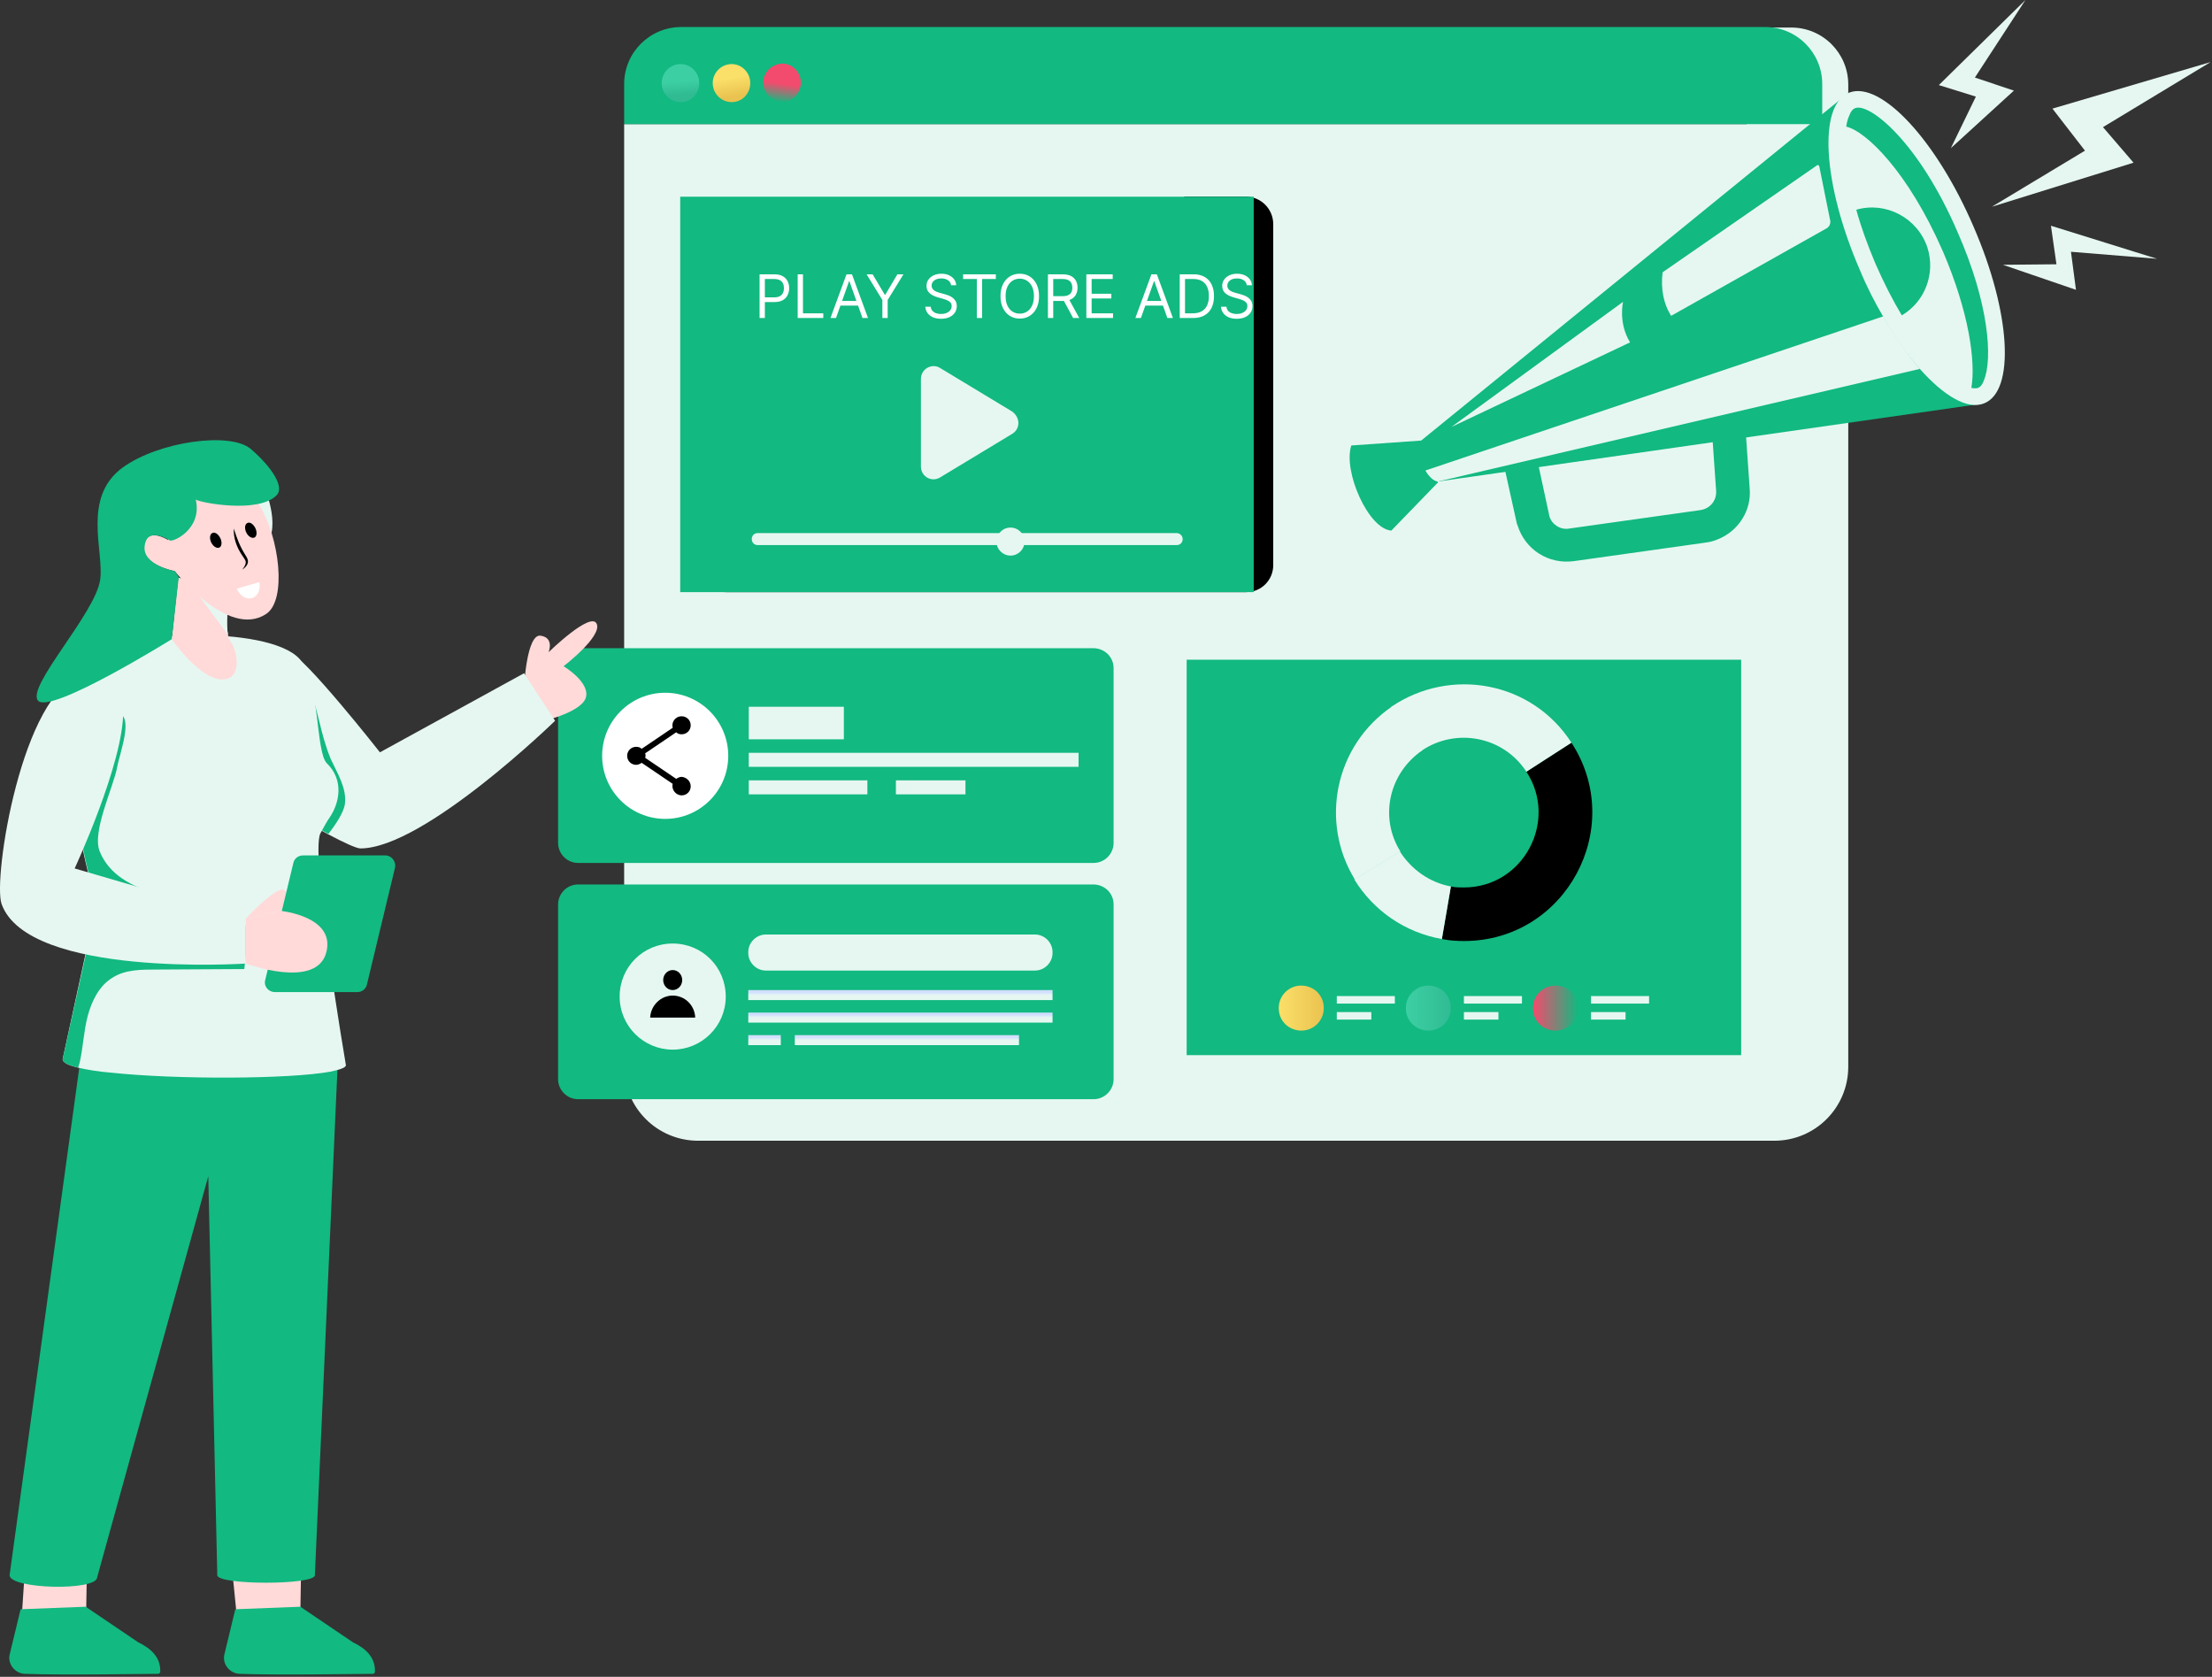<svg width="442" height="335" viewBox="0 0 442 335" fill="none" xmlns="http://www.w3.org/2000/svg">
<rect x="0" y="0" width="442" height="335" fill="#333333" stroke="none"/>
<path d="M369.318 16.9V213.1C369.318 221.3 362.718 227.9 354.518 227.9H349.018V5.5H357.918C364.218 5.5 369.318 10.6 369.318 16.9Z" fill="#e6f7f1"/>
<path d="M364.118 24.801V213.101C364.118 221.301 357.518 227.901 349.318 227.901H139.518C131.318 227.901 124.718 221.301 124.718 213.101V24.801H364.118Z" fill="#e6f7f1"/>
<path d="M364.118 24.8V16.8C364.118 10.5 359.018 5.4 352.718 5.4H136.118C129.818 5.4 124.718 10.5 124.718 16.8V24.8H364.118Z" fill="#12b981"/>
<path d="M152.518 16.5C152.518 18.6 154.218 20.3 156.318 20.3C158.418 20.3 160.018 18.6 160.018 16.5C160.018 14.4 158.318 12.7 156.318 12.7C154.218 12.8 152.518 14.4 152.518 16.5Z" fill="url(#paint0_linear_6591_7227)"/>
<path d="M142.418 16.601C142.418 18.701 144.118 20.401 146.218 20.401C148.318 20.401 149.918 18.701 149.918 16.601C149.918 14.501 148.218 12.801 146.218 12.801C144.118 12.801 142.418 14.501 142.418 16.601Z" fill="url(#paint1_linear_6591_7227)"/>
<path d="M132.218 16.601C132.218 18.701 133.918 20.401 136.018 20.401C138.118 20.401 139.718 18.701 139.718 16.601C139.718 14.501 138.018 12.801 136.018 12.801C133.918 12.801 132.218 14.501 132.218 16.601Z" fill="url(#paint2_linear_6591_7227)"/>
<path d="M343.118 107.8C342.418 108.1 341.618 108.3 340.818 108.4L314.518 112.1C309.418 112.8 304.718 109.8 303.218 104.9L303.118 104.7L300.018 90.7L306.618 89.3L309.618 103.2C310.118 104.8 311.818 105.9 313.518 105.6L339.818 101.9C341.718 101.6 343.018 100 342.918 98.1L342.018 85.2L348.718 84.7L349.618 97.6C350.018 102 347.318 106.2 343.118 107.8Z" fill="#12b981"/>
<path d="M284.218 88L270.018 89C268.318 94.1 273.418 105.7 278.018 106L287.318 96.4L284.218 88Z" fill="#12b981"/>
<path d="M396.418 80.6L287.318 96.2C286.418 96.1 285.518 95.2 284.818 94C283.518 91.9 282.918 88.9 284.118 87.9L369.418 18.5L396.418 80.6Z" fill="#12b981"/>
<path d="M363.118 33L332.218 54.4C331.818 57.8 332.418 60.7 333.918 63.1L365.018 45.6C365.518 45.3 365.818 44.7 365.718 44.1L363.518 33.2C363.418 33 363.218 32.9 363.118 33Z" fill="#e6f7f1"/>
<path d="M324.318 60.3C324.318 60.3 323.318 64.5 325.718 68.4L290.018 85.3L324.318 60.3Z" fill="#e6f7f1"/>
<path d="M398.018 41.3L416.618 30.1L410.118 21.7L441.718 12.4L420.218 25.4L426.318 32.5L398.018 41.3Z" fill="#e6f7f1"/>
<path d="M431.018 51.7L409.818 45.1L410.918 52.8L400.218 52.9L414.818 57.9L413.818 50.3L431.018 51.7Z" fill="#e6f7f1"/>
<path d="M404.718 0L394.618 15.5L402.418 18.1L389.818 29.6L394.818 19.3L387.418 17L404.718 0Z" fill="#e6f7f1"/>
<path d="M383.618 73.7L287.318 96.2C286.418 96.1 285.518 95.2 284.818 94L376.318 63.2C378.718 67.4 381.218 70.9 383.618 73.7Z" fill="#e6f7f1"/>
<path d="M396.418 80.6C393.118 81.9 388.418 79.1 383.618 73.7C381.118 70.9 378.618 67.4 376.318 63.3C374.618 60.4 373.018 57.3 371.618 53.9C364.218 36.8 363.218 20.9 369.518 18.5C375.818 16.1 386.918 28 394.318 45.2C401.818 62.4 402.718 78.2 396.418 80.6Z" fill="#e6f7f1"/>
<path d="M396.418 76C396.218 76.6 395.818 77.3 395.218 77.5C393.018 78.4 386.518 73.8 380.018 63.1C378.218 60.1 376.418 56.6 374.718 52.7C373.118 48.9 371.818 45.3 370.918 42C368.418 33.1 368.318 26.4 369.618 23.3C369.818 22.7 370.218 22 370.818 21.8C373.618 20.7 383.518 28.5 391.318 46.7C397.418 60.6 398.218 71.7 396.418 76Z" fill="#e6f7f1"/>
<path d="M396.418 76C396.218 76.6 395.818 77.3 395.218 77.5C394.918 77.6 394.418 77.6 393.918 77.5C394.818 72.2 393.418 62.3 388.218 50.2C381.218 34.2 372.818 26.2 368.918 25.3C369.018 24.5 369.218 23.7 369.518 23.1C369.718 22.5 370.118 21.8 370.718 21.6C373.518 20.5 383.418 28.3 391.218 46.5C397.418 60.6 398.218 71.7 396.418 76Z" fill="#12b981"/>
<path d="M380.018 63C378.218 60 376.418 56.5 374.718 52.6C373.118 48.8 371.818 45.2 370.918 41.9C376.818 40.2 383.118 43.5 385.118 49.4C386.818 54.7 384.618 60.3 380.018 63Z" fill="#12b981"/>
<path d="M249.018 39.3H236.618V118.2H144.118C144.518 118.3 144.918 118.3 145.218 118.3H249.018C252.018 118.3 254.418 115.9 254.418 112.9V44.8C254.418 41.7 251.918 39.3 249.018 39.3Z" fill="black"/>
<path d="M250.518 39.3H135.918V118.3H250.518V39.3Z" fill="#12b981"/>
<path d="M202.218 86.7L187.818 95.4C186.118 96.4 184.018 95.2 184.018 93.2V75.7C184.018 73.7 186.218 72.5 187.818 73.5L202.218 82.2C203.918 83.4 203.918 85.7 202.218 86.7Z" fill="#e6f7f1"/>
<path d="M236.318 107.7C236.318 108.4 235.818 108.9 235.118 108.9H151.418C150.718 108.9 150.218 108.4 150.218 107.7C150.218 107 150.718 106.5 151.418 106.5H235.118C235.718 106.5 236.318 107 236.318 107.7Z" fill="#e6f7f1"/>
<path d="M201.918 111C203.465 111 204.718 109.747 204.718 108.2C204.718 106.654 203.465 105.4 201.918 105.4C200.372 105.4 199.118 106.654 199.118 108.2C199.118 109.747 200.372 111 201.918 111Z" fill="#e6f7f1"/>
<path d="M351.418 131.8H342.718V210.8H351.418V131.8Z" fill="#e6f7f1"/>
<path d="M347.918 131.8H237.118V210.8H347.918V131.8Z" fill="#12b981"/>
<path d="M314.018 148.4L305.018 154.2C300.418 147.1 290.918 145.3 284.018 150L278.018 141.2C289.818 133.2 306.118 136.1 314.018 148.4Z" fill="#e6f7f1"/>
<path d="M292.518 187.999C291.018 187.999 289.518 187.899 288.118 187.599L289.918 177.099C290.718 177.299 291.618 177.299 292.518 177.299C304.418 177.299 311.418 163.999 305.018 154.199L314.018 148.399C325.018 165.299 312.918 187.999 292.518 187.999Z" fill="black"/>
<path d="M279.818 170.1L270.718 175.7C263.718 164.3 266.618 149 278.218 141.1L284.218 149.9C277.618 154.4 275.518 163.2 279.818 170.1Z" fill="#e6f7f1"/>
<path d="M289.918 177.1L288.118 187.6C280.718 186.3 274.418 181.9 270.618 175.7L279.718 170.1C282.018 173.7 285.618 176.3 289.918 177.1Z" fill="#e6f7f1"/>
<path d="M264.518 201.399C264.518 203.899 262.518 205.899 260.018 205.899C258.818 205.899 257.618 205.399 256.818 204.599C256.018 203.799 255.518 202.699 255.518 201.399C255.518 198.899 257.518 196.899 260.018 196.899C261.218 196.899 262.418 197.399 263.218 198.199C264.018 198.999 264.518 200.099 264.518 201.399Z" fill="url(#paint3_linear_6591_7227)"/>
<path d="M278.718 198.999H267.118V200.499H278.718V198.999Z" fill="#e6f7f1"/>
<path d="M274.018 202.199H267.118V203.699H274.018V202.199Z" fill="#e6f7f1"/>
<path d="M289.918 201.399C289.918 203.899 287.918 205.899 285.418 205.899C284.218 205.899 283.018 205.399 282.218 204.599C281.418 203.799 280.918 202.699 280.918 201.399C280.918 198.899 282.918 196.899 285.418 196.899C286.618 196.899 287.818 197.399 288.618 198.199C289.418 198.999 289.918 200.099 289.918 201.399Z" fill="url(#paint4_linear_6591_7227)"/>
<path d="M304.118 198.999H292.518V200.499H304.118V198.999Z" fill="#e6f7f1"/>
<path d="M299.418 202.199H292.518V203.699H299.418V202.199Z" fill="#e6f7f1"/>
<path d="M315.318 201.399C315.318 203.899 313.318 205.899 310.818 205.899C309.618 205.899 308.418 205.399 307.618 204.599C306.818 203.799 306.318 202.699 306.318 201.399C306.318 198.899 308.318 196.899 310.818 196.899C312.018 196.899 313.218 197.399 314.018 198.199C314.818 198.999 315.318 200.099 315.318 201.399Z" fill="url(#paint5_linear_6591_7227)"/>
<path d="M329.518 198.999H317.918V200.499H329.518V198.999Z" fill="#e6f7f1"/>
<path d="M324.818 202.199H317.918V203.699H324.818V202.199Z" fill="#e6f7f1"/>
<path d="M221.818 129.6H208.018V172.4H221.818C224.018 172.4 225.818 170.6 225.818 168.4V133.5C225.818 131.3 224.018 129.6 221.818 129.6Z" fill="#e6f7f1"/>
<path d="M222.518 133.5V168.4C222.518 170.6 220.718 172.4 218.518 172.4H115.518C113.318 172.4 111.518 170.6 111.518 168.4V133.5C111.518 131.3 113.318 129.5 115.518 129.5H218.618C220.818 129.6 222.518 131.3 222.518 133.5Z" fill="#12b981"/>
<path d="M221.818 176.8H208.018V219.6H221.818C224.018 219.6 225.818 217.8 225.818 215.6V180.7C225.818 178.5 224.018 176.8 221.818 176.8Z" fill="#e6f7f1"/>
<path d="M222.518 180.7V215.6C222.518 217.8 220.718 219.6 218.518 219.6H115.518C113.318 219.6 111.518 217.8 111.518 215.6V180.7C111.518 178.5 113.318 176.7 115.518 176.7H218.618C220.818 176.8 222.518 178.5 222.518 180.7Z" fill="#12b981"/>
<path d="M132.918 163.6C139.877 163.6 145.518 157.959 145.518 151C145.518 144.042 139.877 138.4 132.918 138.4C125.959 138.4 120.318 144.042 120.318 151C120.318 157.959 125.959 163.6 132.918 163.6Z" fill="white"/>
<path d="M138.018 157.1C138.018 158.1 137.218 158.9 136.218 158.9C135.018 158.9 134.118 157.7 134.418 156.6L128.218 152.4C127.918 152.6 127.518 152.8 127.118 152.8C126.118 152.8 125.318 152 125.318 151C125.318 150 126.118 149.2 127.118 149.2C127.518 149.2 127.918 149.3 128.218 149.6L134.418 145.4C134.118 144.3 134.918 143.1 136.218 143.1C137.218 143.1 138.018 143.9 138.018 144.9C138.018 145.9 137.218 146.7 136.218 146.7C135.818 146.7 135.418 146.6 135.118 146.3L128.918 150.5C129.018 150.8 129.018 151.1 128.918 151.4L135.118 155.6C135.418 155.4 135.818 155.2 136.218 155.2C137.218 155.3 138.018 156.1 138.018 157.1Z" fill="black"/>
<path d="M168.618 141.2H149.618V147.7H168.618V141.2Z" fill="#e6f7f1"/>
<path d="M215.518 150.4H149.618V153.2H215.518V150.4Z" fill="#e6f7f1"/>
<path d="M173.318 155.9H149.618V158.7H173.318V155.9Z" fill="#e6f7f1"/>
<path d="M192.918 155.9H179.018V158.7H192.918V155.9Z" fill="#e6f7f1"/>
<path d="M145.018 199.1C145.018 205 140.218 209.7 134.418 209.7C128.618 209.7 123.818 205 123.818 199.1C123.818 193.2 128.518 188.5 134.418 188.5C140.318 188.5 145.018 193.2 145.018 199.1Z" fill="#e6f7f1"/>
<path d="M134.418 197.8C135.467 197.8 136.318 196.904 136.318 195.8C136.318 194.695 135.467 193.8 134.418 193.8C133.369 193.8 132.518 194.695 132.518 195.8C132.518 196.904 133.369 197.8 134.418 197.8Z" fill="black"/>
<path d="M138.918 203.299C138.818 200.799 136.818 198.899 134.418 198.899C132.018 198.899 130.018 200.899 129.918 203.299H138.918Z" fill="black"/>
<path d="M206.818 193.9H153.018C151.118 193.9 149.518 192.3 149.518 190.4V190.2C149.518 188.3 151.118 186.7 153.018 186.7H206.818C208.718 186.7 210.318 188.3 210.318 190.2V190.4C210.318 192.3 208.718 193.9 206.818 193.9Z" fill="#e6f7f1"/>
<path d="M210.318 197.8H149.518V199.8H210.318V197.8Z" fill="url(#paint6_linear_6591_7227)"/>
<path d="M210.318 202.3H149.518V204.3H210.318V202.3Z" fill="url(#paint7_linear_6591_7227)"/>
<path d="M156.018 206.8H149.518V208.8H156.018V206.8Z" fill="url(#paint8_linear_6591_7227)"/>
<path d="M203.618 206.8H158.818V208.8H203.618V206.8Z" fill="url(#paint9_linear_6591_7227)"/>
<path d="M151.777 63.531V54.804H154.726C155.411 54.804 155.97 54.928 156.405 55.175C156.842 55.419 157.166 55.75 157.376 56.168C157.587 56.585 157.692 57.051 157.692 57.565C157.692 58.08 157.587 58.547 157.376 58.967C157.169 59.388 156.848 59.723 156.413 59.973C155.979 60.22 155.422 60.344 154.743 60.344H152.629V59.406H154.709C155.178 59.406 155.554 59.325 155.838 59.163C156.122 59.001 156.328 58.783 156.456 58.507C156.587 58.229 156.652 57.915 156.652 57.565C156.652 57.216 156.587 56.903 156.456 56.628C156.328 56.352 156.121 56.136 155.834 55.98C155.547 55.821 155.166 55.742 154.692 55.742H152.834V63.531H151.777ZM159.394 63.531V54.804H160.451V62.594H164.508V63.531H159.394ZM167.053 63.531H165.945L169.15 54.804H170.24L173.445 63.531H172.337L169.729 56.185H169.661L167.053 63.531ZM167.462 60.122H171.928V61.06H167.462V60.122ZM173.164 54.804H174.374L176.794 58.878H176.897L179.317 54.804H180.527L177.374 59.935V63.531H176.317V59.935L173.164 54.804ZM190.042 56.986C189.991 56.554 189.783 56.219 189.42 55.98C189.056 55.742 188.61 55.622 188.082 55.622C187.695 55.622 187.357 55.685 187.068 55.81C186.781 55.935 186.556 56.106 186.394 56.325C186.235 56.544 186.156 56.793 186.156 57.071C186.156 57.304 186.211 57.504 186.322 57.672C186.435 57.837 186.58 57.974 186.756 58.085C186.933 58.193 187.117 58.283 187.31 58.354C187.504 58.422 187.681 58.477 187.843 58.52L188.729 58.758C188.957 58.818 189.21 58.901 189.488 59.006C189.769 59.111 190.038 59.254 190.293 59.436C190.552 59.615 190.765 59.845 190.933 60.126C191.1 60.408 191.184 60.753 191.184 61.162C191.184 61.633 191.06 62.06 190.813 62.44C190.569 62.821 190.211 63.124 189.739 63.348C189.271 63.572 188.701 63.685 188.031 63.685C187.406 63.685 186.864 63.584 186.407 63.382C185.952 63.18 185.595 62.899 185.333 62.538C185.075 62.178 184.928 61.758 184.894 61.281H185.985C186.014 61.611 186.124 61.883 186.318 62.099C186.514 62.312 186.761 62.472 187.059 62.577C187.36 62.679 187.684 62.73 188.031 62.73C188.434 62.73 188.796 62.665 189.117 62.534C189.438 62.401 189.693 62.216 189.88 61.98C190.068 61.742 190.161 61.463 190.161 61.145C190.161 60.855 190.08 60.619 189.918 60.438C189.756 60.256 189.543 60.108 189.279 59.994C189.015 59.881 188.729 59.781 188.423 59.696L187.349 59.389C186.667 59.193 186.127 58.913 185.729 58.55C185.332 58.186 185.133 57.71 185.133 57.122C185.133 56.633 185.265 56.207 185.529 55.844C185.796 55.477 186.154 55.193 186.603 54.992C187.055 54.787 187.559 54.685 188.116 54.685C188.678 54.685 189.178 54.785 189.616 54.987C190.053 55.186 190.4 55.459 190.656 55.805C190.914 56.152 191.05 56.545 191.065 56.986H190.042ZM192.444 55.742V54.804H198.99V55.742H196.245V63.531H195.189V55.742H192.444ZM207.621 59.168C207.621 60.088 207.455 60.883 207.123 61.554C206.79 62.224 206.334 62.742 205.755 63.105C205.175 63.469 204.513 63.651 203.769 63.651C203.025 63.651 202.363 63.469 201.783 63.105C201.204 62.742 200.748 62.224 200.415 61.554C200.083 60.883 199.917 60.088 199.917 59.168C199.917 58.247 200.083 57.452 200.415 56.781C200.748 56.111 201.204 55.594 201.783 55.23C202.363 54.867 203.025 54.685 203.769 54.685C204.513 54.685 205.175 54.867 205.755 55.23C206.334 55.594 206.79 56.111 207.123 56.781C207.455 57.452 207.621 58.247 207.621 59.168ZM206.598 59.168C206.598 58.412 206.472 57.774 206.219 57.254C205.969 56.734 205.63 56.341 205.201 56.074C204.775 55.807 204.297 55.673 203.769 55.673C203.24 55.673 202.762 55.807 202.333 56.074C201.907 56.341 201.567 56.734 201.314 57.254C201.064 57.774 200.939 58.412 200.939 59.168C200.939 59.923 201.064 60.561 201.314 61.081C201.567 61.601 201.907 61.994 202.333 62.261C202.762 62.528 203.24 62.662 203.769 62.662C204.297 62.662 204.775 62.528 205.201 62.261C205.63 61.994 205.969 61.601 206.219 61.081C206.472 60.561 206.598 59.923 206.598 59.168ZM209.398 63.531V54.804H212.347C213.029 54.804 213.588 54.92 214.026 55.153C214.463 55.383 214.787 55.7 214.998 56.104C215.208 56.507 215.313 56.966 215.313 57.48C215.313 57.994 215.208 58.45 214.998 58.848C214.787 59.246 214.465 59.558 214.03 59.785C213.596 60.01 213.04 60.122 212.364 60.122H209.978V59.168H212.33C212.796 59.168 213.171 59.099 213.455 58.963C213.742 58.827 213.949 58.633 214.077 58.383C214.208 58.131 214.273 57.83 214.273 57.48C214.273 57.131 214.208 56.825 214.077 56.564C213.946 56.303 213.738 56.101 213.451 55.959C213.164 55.814 212.784 55.742 212.313 55.742H210.455V63.531H209.398ZM213.506 59.611L215.654 63.531H214.427L212.313 59.611H213.506ZM217.074 63.531V54.804H222.341V55.742H218.131V58.69H222.068V59.628H218.131V62.594H222.409V63.531H217.074ZM227.979 63.531H226.871L230.075 54.804H231.166L234.371 63.531H233.263L230.655 56.185H230.587L227.979 63.531ZM228.388 60.122H232.854V61.06H228.388V60.122ZM238.423 63.531H235.73V54.804H238.543C239.389 54.804 240.114 54.979 240.716 55.328C241.318 55.675 241.78 56.173 242.101 56.824C242.422 57.472 242.582 58.247 242.582 59.151C242.582 60.06 242.42 60.842 242.097 61.499C241.773 62.152 241.301 62.655 240.682 63.007C240.063 63.356 239.31 63.531 238.423 63.531ZM236.787 62.594H238.355C239.077 62.594 239.675 62.455 240.149 62.176C240.624 61.898 240.977 61.501 241.21 60.987C241.443 60.473 241.56 59.861 241.56 59.151C241.56 58.446 241.445 57.84 241.215 57.331C240.984 56.82 240.641 56.428 240.183 56.155C239.726 55.879 239.156 55.742 238.474 55.742H236.787V62.594ZM249.128 56.986C249.077 56.554 248.869 56.219 248.506 55.98C248.142 55.742 247.696 55.622 247.168 55.622C246.781 55.622 246.443 55.685 246.153 55.81C245.867 55.935 245.642 56.106 245.48 56.325C245.321 56.544 245.242 56.793 245.242 57.071C245.242 57.304 245.297 57.504 245.408 57.672C245.521 57.837 245.666 57.974 245.842 58.085C246.019 58.193 246.203 58.283 246.396 58.354C246.59 58.422 246.767 58.477 246.929 58.52L247.815 58.758C248.043 58.818 248.295 58.901 248.574 59.006C248.855 59.111 249.124 59.254 249.379 59.436C249.638 59.615 249.851 59.845 250.019 60.126C250.186 60.408 250.27 60.753 250.27 61.162C250.27 61.633 250.146 62.06 249.899 62.44C249.655 62.821 249.297 63.124 248.825 63.348C248.357 63.572 247.787 63.685 247.117 63.685C246.492 63.685 245.95 63.584 245.493 63.382C245.038 63.18 244.68 62.899 244.419 62.538C244.161 62.178 244.014 61.758 243.98 61.281H245.071C245.099 61.611 245.21 61.883 245.403 62.099C245.599 62.312 245.847 62.472 246.145 62.577C246.446 62.679 246.77 62.73 247.117 62.73C247.52 62.73 247.882 62.665 248.203 62.534C248.524 62.401 248.778 62.216 248.966 61.98C249.153 61.742 249.247 61.463 249.247 61.145C249.247 60.855 249.166 60.619 249.004 60.438C248.842 60.256 248.629 60.108 248.365 59.994C248.101 59.881 247.815 59.781 247.509 59.696L246.435 59.389C245.753 59.193 245.213 58.913 244.815 58.55C244.418 58.186 244.219 57.71 244.219 57.122C244.219 56.633 244.351 56.207 244.615 55.844C244.882 55.477 245.24 55.193 245.689 54.992C246.141 54.787 246.645 54.685 247.202 54.685C247.764 54.685 248.264 54.785 248.702 54.987C249.139 55.186 249.486 55.459 249.742 55.805C250 56.152 250.136 56.545 250.151 56.986H249.128Z" fill="white"/>
<path d="M59.818 322L47.218 321.9L46.618 315.9L46.118 310.7L60.218 310.3L60.018 321.9C59.918 322 59.918 322.1 59.818 322Z" fill="#FFDAD9"/>
<path d="M47.018 321.5L44.818 330.6C44.418 332.5 45.918 334.3 47.818 334.4C55.818 334.7 71.618 334.4 74.518 334.4C74.718 334.4 74.918 334.2 74.918 334C75.018 331.2 73.218 329.4 70.518 328.1L60.018 321C60.018 321 60.018 321 59.918 321L47.018 321.5Z" fill="#12b981"/>
<path d="M17.018 322L4.418 321.9L5.218 309.9L17.418 310.3L17.218 321.9C17.118 322 17.018 322.1 17.018 322Z" fill="#FFDAD9"/>
<path d="M4.118 321.5L1.918 330.6C1.518 332.5 3.018 334.3 4.918 334.4C12.918 334.7 28.718 334.4 31.618 334.4C31.818 334.4 32.018 334.2 32.018 334C32.118 331.2 30.318 329.4 27.618 328.1L17.118 321C17.118 321 17.118 321 17.018 321L4.118 321.5Z" fill="#12b981"/>
<path d="M19.418 315.1L41.618 235L43.418 314.7C43.418 316.7 62.918 316.7 62.918 314.7L67.618 209.4L16.818 206.2L1.918 314.7C1.918 317.5 19.418 317.9 19.418 315.1Z" fill="#12b981"/>
<path d="M117.018 139.5C115.918 142.5 107.618 144.3 107.618 144.3L104.718 137.3C104.718 137.3 105.218 126.6 108.018 127C110.818 127.4 109.618 130.3 109.618 130.3C109.618 130.3 118.018 122.1 119.218 124.6C120.418 127.1 112.618 133.1 112.618 133.1C112.618 133.1 118.118 136.4 117.018 139.5Z" fill="#FFDAD9"/>
<path d="M110.918 144C110.918 144 84.718 169.5 72.018 169.5C71.218 169.5 68.618 168.3 65.618 166.7C61.418 164.5 56.318 161.4 54.218 159.7C51.818 157.7 50.218 156.2 50.218 156.2C50.218 156.2 52.018 128.4 57.718 130.2C60.918 131.2 75.918 150.3 75.918 150.3L104.718 134.5L110.918 144Z" fill="#e6f7f1"/>
<path d="M68.918 160.6C68.718 162.4 66.718 165.2 65.618 166.6C61.418 164.4 56.318 161.3 54.218 159.6C54.618 157.2 55.518 154.9 56.418 152.7C58.318 148.2 60.118 143.7 62.018 139.3L61.518 136.7C63.718 142 63.918 146.4 66.118 151.7C67.418 154.5 69.318 157.5 68.918 160.6Z" fill="#12b981"/>
<path d="M12.518 211.6C12.518 212.3 13.618 212.8 15.618 213.3C17.318 213.7 19.618 214.1 22.218 214.3C35.318 215.7 57.818 215.6 66.018 214.1C67.918 213.7 69.118 213.3 69.118 212.8C69.118 212.8 61.918 170.7 64.018 166.5C64.718 165.2 65.318 164.1 65.818 163.4C67.818 160.5 68.818 155.9 65.318 152.5C63.018 150.2 64.018 136.2 59.818 131.6C53.518 124.8 23.418 125.8 16.718 131.8C16.018 132.5 15.418 133.3 14.918 134.4C13.218 138.3 13.118 144.5 13.618 151.2C14.818 165.1 19.218 180.8 19.218 180.8L12.518 211.6Z" fill="#e6f7f1"/>
<path d="M12.518 211.6C12.518 212.3 13.618 212.8 15.618 213.3C15.718 213 15.818 212.6 15.918 212.3C16.618 209.2 16.718 206.1 17.518 203C18.318 200 19.818 196.9 22.518 195.3C25.018 193.7 28.218 193.7 31.218 193.7C37.118 193.7 42.918 193.6 48.818 193.6C49.118 190.8 49.418 188 49.718 185.2C48.118 184.7 46.618 184.2 45.018 183.7C45.218 183.9 45.418 184.2 45.718 184.4C37.418 178.6 23.818 179.6 19.918 170.1C18.318 166.1 22.718 157.2 23.418 153.2C23.818 151 26.118 144.8 24.518 143C22.418 140.8 19.118 144.8 17.818 146.2C16.318 147.8 14.918 149.5 13.718 151.3C14.918 165.2 19.318 180.9 19.318 180.9L12.518 211.6Z" fill="#12b981"/>
<path d="M16.418 134.901C4.418 138.101 -1.482 175.601 0.318 180.601C5.618 195.401 49.118 192.501 49.118 192.501V183.501L14.918 173.501C14.918 173.501 24.718 152.401 24.618 142.101C24.618 139.101 19.418 134.201 16.418 134.901Z" fill="#e6f7f1"/>
<path d="M49.118 183.5L56.218 182C56.218 182 59.218 179.5 56.818 177.8C55.418 176.8 49.118 183.5 49.118 183.5Z" fill="#FFDAD9"/>
<path d="M54.918 198.2H71.418C72.318 198.2 73.118 197.6 73.318 196.7L78.918 173.4C79.218 172.1 78.218 170.9 77.018 170.9H60.518C59.618 170.9 58.818 171.5 58.618 172.4L53.018 195.7C52.618 197 53.618 198.2 54.918 198.2Z" fill="#12b981"/>
<path d="M49.118 183.5V192.5C49.118 192.5 63.318 197.8 65.218 190.2C67.018 183.1 56.218 182 56.218 182L49.118 183.5Z" fill="#FFDAD9"/>
<path d="M52.318 109.6C47.918 112.8 39.618 106.9 39.618 106.9L38.918 94.9L52.918 97.6C52.918 97.6 56.718 106.4 52.318 109.6Z" fill="#e6f7f1"/>
<path d="M34.318 127.7C34.318 127.7 41.018 137.4 45.718 135.5C48.018 134.6 47.518 130 46.018 128.1C45.818 127.8 45.718 127.5 45.618 127.1C45.318 126 45.318 124.4 45.418 122.8C45.518 120.3 45.918 117.9 45.918 117.9L35.618 115.4L34.318 127.7Z" fill="#FFDAD9"/>
<path d="M38.918 117.9L45.618 126.9C45.318 125.8 45.318 124.2 45.418 122.6L38.918 117.9Z" fill="#e6f7f1"/>
<path d="M34.918 114.101C34.918 114.101 45.518 127.601 53.118 122.701C57.418 120.001 55.818 107.301 51.818 100.901C49.818 97.701 47.018 95.101 43.618 94.101C33.318 91.001 29.918 93.9 29.918 93.9L33.618 107.901C33.618 107.901 29.218 105.101 28.718 109.001C28.218 112.901 34.918 114.101 34.918 114.101Z" fill="#FFDAD9"/>
<path d="M55.318 98.9C51.718 102.7 39.818 100.4 39.118 99.8C40.518 105.9 34.118 108.6 33.818 107.9C33.818 107.9 29.418 105.1 28.918 109C28.318 112.9 34.918 114.1 34.918 114.1L35.718 115.3L34.318 127.7C34.318 127.7 10.218 142.7 7.618 140C5.118 137.3 19.118 122.5 20.018 115.8C20.818 110.1 16.318 99.4 24.518 93.4C31.718 88.2 46.018 86.2 50.118 89.7C54.418 93.4 56.818 97.3 55.318 98.9Z" fill="#12b981"/>
<path d="M44.018 107.5C44.418 108.3 44.318 109.2 43.818 109.4C43.318 109.6 42.618 109.2 42.218 108.4C41.818 107.6 41.918 106.7 42.418 106.5C42.918 106.2 43.618 106.7 44.018 107.5Z" fill="black"/>
<path d="M51.018 105.5C51.418 106.3 51.318 107.2 50.818 107.4C50.318 107.6 49.618 107.2 49.218 106.4C48.818 105.6 48.918 104.7 49.418 104.5C49.918 104.2 50.618 104.7 51.018 105.5Z" fill="black"/>
<path d="M46.718 105.601C47.318 107.501 47.918 109.101 48.918 110.701C49.218 111.301 50.418 112.401 48.418 113.801C49.618 112.201 49.018 112.001 48.418 111.001C47.318 109.401 46.618 107.501 46.718 105.601Z" fill="black"/>
<path d="M47.318 117.601C47.918 119.001 49.118 119.801 50.318 119.501C51.518 119.201 52.118 117.701 51.818 116.301L47.318 117.601Z" fill="white"/>
<defs>
<linearGradient id="paint0_linear_6591_7227" x1="156.277" y1="16.749" x2="155.698" y2="20.563" gradientUnits="userSpaceOnUse">
<stop stop-color="#F34B6D"/>
<stop offset="1" stop-color="#12b981"/>
</linearGradient>
<linearGradient id="paint1_linear_6591_7227" x1="145.997" y1="15.564" x2="146.625" y2="19.281" gradientUnits="userSpaceOnUse">
<stop stop-color="#FADF68"/>
<stop offset="1" stop-color="#EAC250"/>
</linearGradient>
<linearGradient id="paint2_linear_6591_7227" x1="135.929" y1="16.239" x2="136.122" y2="18.894" gradientUnits="userSpaceOnUse">
<stop stop-color="#3DCFA4"/>
<stop offset="1" stop-color="#30BB93"/>
</linearGradient>
<linearGradient id="paint3_linear_6591_7227" x1="255.605" y1="201.381" x2="264.562" y2="201.381" gradientUnits="userSpaceOnUse">
<stop stop-color="#FADF68"/>
<stop offset="1" stop-color="#EAC250"/>
</linearGradient>
<linearGradient id="paint4_linear_6591_7227" x1="281.004" y1="201.381" x2="289.961" y2="201.381" gradientUnits="userSpaceOnUse">
<stop stop-color="#3DCFA4"/>
<stop offset="1" stop-color="#30BB93"/>
</linearGradient>
<linearGradient id="paint5_linear_6591_7227" x1="306.403" y1="201.381" x2="315.36" y2="201.381" gradientUnits="userSpaceOnUse">
<stop stop-color="#F34B6D"/>
<stop offset="1" stop-color="#12b981"/>
</linearGradient>
<linearGradient id="paint6_linear_6591_7227" x1="179.906" y1="198.238" x2="179.906" y2="198.839" gradientUnits="userSpaceOnUse">
<stop stop-color="#D1DEFF"/>
<stop offset="1" stop-color="#e6f7f1"/>
</linearGradient>
<linearGradient id="paint7_linear_6591_7227" x1="179.906" y1="202.725" x2="179.906" y2="203.327" gradientUnits="userSpaceOnUse">
<stop stop-color="#D1DEFF"/>
<stop offset="1" stop-color="#e6f7f1"/>
</linearGradient>
<linearGradient id="paint8_linear_6591_7227" x1="152.745" y1="207.212" x2="152.745" y2="207.814" gradientUnits="userSpaceOnUse">
<stop stop-color="#D1DEFF"/>
<stop offset="1" stop-color="#e6f7f1"/>
</linearGradient>
<linearGradient id="paint9_linear_6591_7227" x1="181.17" y1="207.212" x2="181.17" y2="207.814" gradientUnits="userSpaceOnUse">
<stop stop-color="#D1DEFF"/>
<stop offset="1" stop-color="#e6f7f1"/>
</linearGradient>
</defs>
</svg>
